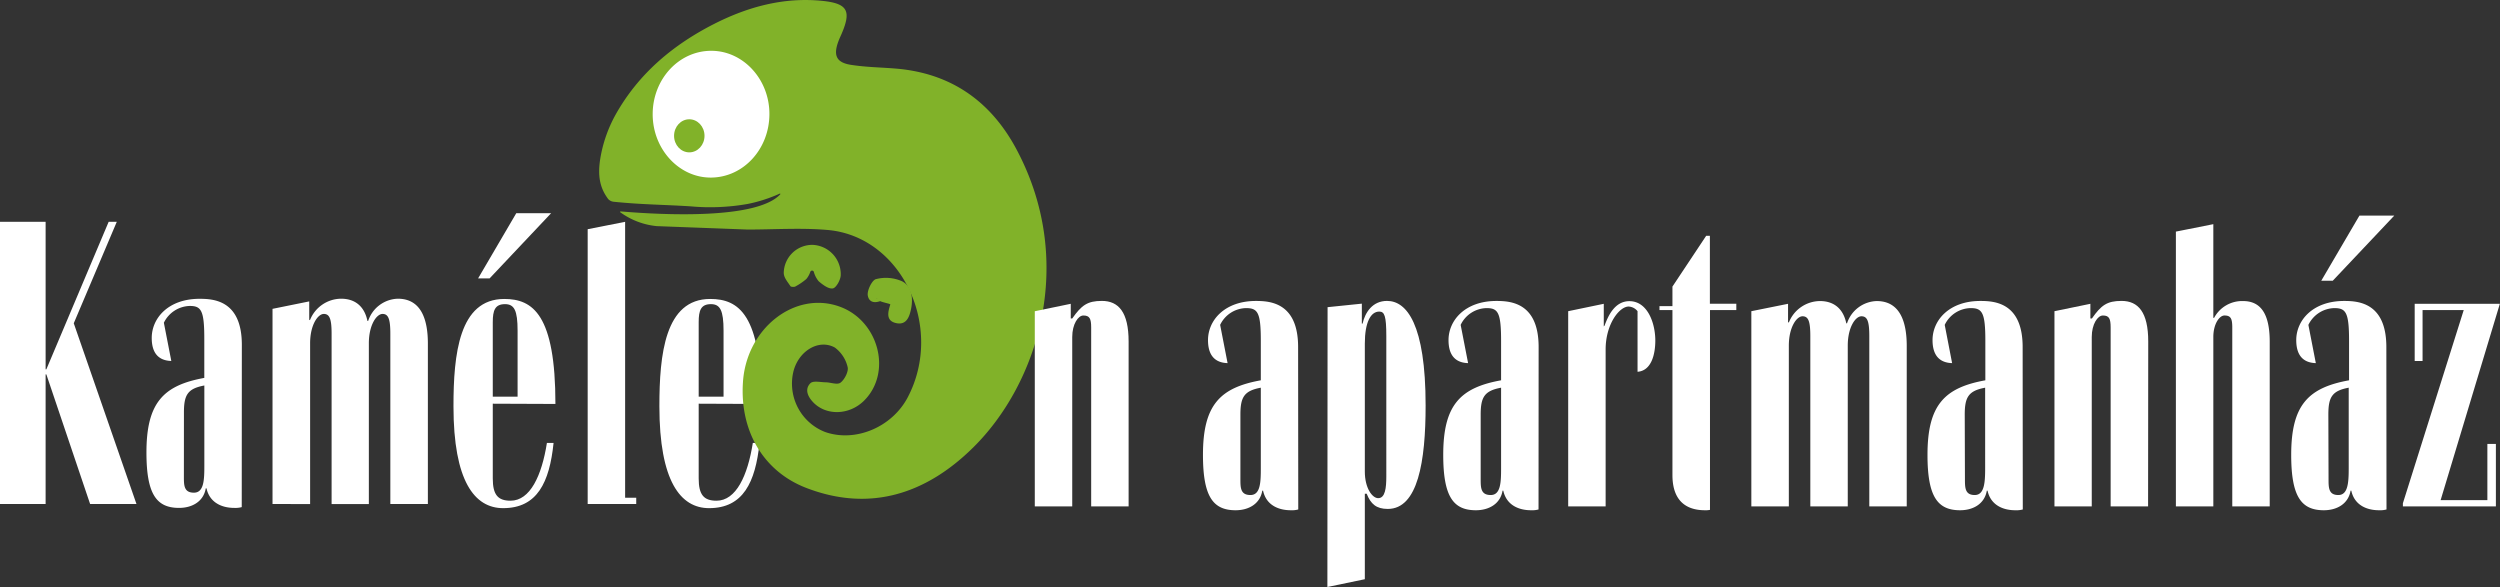 <svg xmlns="http://www.w3.org/2000/svg" viewBox="0 0 510.78 119.96"><rect x="0" y="0" width="510.78" height="119.96" fill="#333333" stroke="none"/><defs><style>.cls-1{fill:#fff;}.cls-2{fill:#81b229;}</style></defs><title>cim_feher</title><g id="Réteg_1" data-name="Réteg 1"><g id="Cím"><path class="cls-1" d="M42.57,259.21H33.25V201.56h9.32V231.7h.15l12.73-30.14h1.66l-8.79,20.73,12.81,36.92H51.66l-8.94-26.48h-.15Z" transform="translate(-33.25 -156.24)"/><path class="cls-1" d="M82.64,259.85a4.86,4.86,0,0,1-1.51.16c-2.73,0-5.08-1.2-5.69-4h-.15c-.45,2.71-2.8,4-5.45,4-4.62,0-6.67-2.79-6.67-11.33,0-10.2,3.49-13.71,11.82-15.23v-8c0-5.74-.61-6.7-2.95-6.7a6.06,6.06,0,0,0-5.31,3.43l1.52,7.81c-2.73-.08-4-1.75-4-4.7,0-4.07,3.41-8,9.77-8,2.88,0,8.64.31,8.64,9.4Zm-11.82-6.22c0,1.75,0,3.27,2.05,3.27S75,254.27,75,251.39V235c-3.41.64-4.17,1.91-4.17,5.5Z" transform="translate(-33.25 -156.24)"/><path class="cls-1" d="M88.93,259.21V219.34l7.5-1.52v3.75l.15.08a6.9,6.9,0,0,1,6.36-4.38c2.88,0,4.78,1.59,5.38,4.54h.15a6.59,6.59,0,0,1,6.06-4.54c4.85,0,6.14,4.38,6.14,9.17v32.77H113V224.44c0-2.95-.38-4.06-1.59-4.06s-2.8,2.23-2.8,6v32.85H101V224.44c0-2.95-.38-4.06-1.59-4.06s-2.8,2.23-2.8,6v32.85Z" transform="translate(-33.25 -156.24)"/><path class="cls-1" d="M133.93,238.72V254c0,3.35,1.06,4.54,3.63,4.54,4,0,6.37-5.1,7.43-11.8h1.36c-.83,8.05-3.33,13.32-10.3,13.32-5.84,0-10.15-5.51-10.15-20.82,0-10.6,1.13-21.92,10.38-21.92,5.83,0,10.45,3.18,10.45,21.45Zm-3-25.6,7.8-13.32h7.12l-12.57,13.32Zm3,24.16H139V223.8c0-4.14-.68-5.42-2.57-5.42-2.05,0-2.5,1.28-2.5,3.67Z" transform="translate(-33.25 -156.24)"/><path class="cls-1" d="M153.32,203.07l7.65-1.51v56.37h2.27v1.28h-9.92Z" transform="translate(-33.25 -156.24)"/><path class="cls-1" d="M176,238.72V254c0,3.35,1.06,4.54,3.64,4.54,4,0,6.36-5.1,7.42-11.8h1.37c-.84,8.05-3.34,13.32-10.31,13.32-5.83,0-10.15-5.51-10.15-20.82,0-10.6,1.14-21.92,10.38-21.92,5.83,0,10.45,3.18,10.45,21.45Zm0-1.44h5.08V223.8c0-4.14-.69-5.42-2.58-5.42-2.05,0-2.5,1.28-2.5,3.67Z" transform="translate(-33.25 -156.24)"/><ellipse class="cls-1" cx="145.72" cy="23.8" rx="14" ry="14.74"/><path class="cls-2" d="M198.81,211.77a.38.38,0,0,1,.71,0,5.06,5.06,0,0,0,1,1.94c.84.72,2,1.6,2.88,1.46.67-.11,1.55-1.67,1.62-2.65a6,6,0,0,0-5.72-6.25,5.83,5.83,0,0,0-5.92,5.69c0,1,.74,1.79,1.36,2.74.12.19.81.2,1,.08a13.2,13.2,0,0,0,2.24-1.52A4.52,4.52,0,0,0,198.81,211.77Z" transform="translate(-33.25 -156.24)"/><path class="cls-2" d="M212.46,217.24c0,.68,2.77,1,2.69,1.22-.52,1.61-.91,3.32,1.17,3.79s2.73-1.19,3.08-2.94c.45-2.28.09-4.64-1.89-5.62a8.13,8.13,0,0,0-5.29-.42c-.8.19-1.86,2.34-1.67,3.36.31,1.66,1.84,1.57,3.18.84C214.06,217.29,211.8,217.34,212.46,217.24Z" transform="translate(-33.25 -156.24)"/><path class="cls-2" d="M202.27,203.22c-5.4-.46-10.85-.08-16.28-.08l-18.57-.7a15.16,15.16,0,0,1-7.49-2.87c0-.15.11-.13.2-.13,8.67.73,27.76,1.67,32.55-3.51,0,0,0-.21-.1-.14a30.33,30.33,0,0,1-6.52,2.11,44,44,0,0,1-11.7.5c-5.41-.35-9.83-.34-15.73-.94a1.77,1.77,0,0,1-1.1-.53c-1.8-2.38-2.18-4.92-1.63-8.32a27.87,27.87,0,0,1,3.07-8.85c4.8-8.61,11.95-14.44,20.22-18.65,7-3.55,14.33-5.48,22.08-4.69,5.29.54,6,2.11,3.75,7.14-.11.25-.23.5-.33.76-1.28,3.14-.67,4.69,2.42,5.17s6,.51,9,.75c11,.86,19.51,6.33,25,16.85,12,22.88,4.26,47.5-9.07,60.62-9.73,9.59-21.19,13.15-34,8.24-8.8-3.36-13.64-11.62-13-21.55.66-11,10.52-18.77,19.66-15.55,8.07,2.83,10.89,13.45,5.11,19.23-3,3-7.72,3.14-10.39.38-1.11-1.15-1.82-2.65-.62-3.9.58-.6,2.06-.22,3.13-.21s2.39.58,3.06.06c.82-.62,1.68-2.31,1.44-3.18a6.89,6.89,0,0,0-2.64-4c-3.4-1.83-7.56.88-8.49,5.15a10.6,10.6,0,0,0,6.58,12.14c6.17,2.13,13.62-1,16.83-7.1C226.25,223.06,217.45,204.48,202.27,203.22Zm-23.57-36.6c-6.65-.08-12.07,5.71-12.1,12.9s5.42,13.09,12,13,11.81-5.84,11.85-12.92S185.18,166.69,178.7,166.62Z" transform="translate(-33.25 -156.24)"/><ellipse class="cls-2" cx="140.83" cy="27.75" rx="3.11" ry="3.38"/><path class="cls-1" d="M298.5,260.33a4.86,4.86,0,0,1-1.51.16c-2.73,0-5.08-1.19-5.68-4h-.16c-.45,2.71-2.8,4-5.45,4-4.62,0-6.67-2.79-6.67-11.32,0-10.21,3.49-13.72,11.82-15.23v-8.06c0-5.74-.6-6.69-3-6.69a6,6,0,0,0-5.31,3.43l1.52,7.81c-2.73-.08-4-1.75-4-4.7,0-4.07,3.41-8,9.78-8,2.88,0,8.63.32,8.63,9.41Zm-11.82-6.22c0,1.76,0,3.27,2.05,3.27s2.12-2.63,2.12-5.5V235.45c-3.41.64-4.17,1.92-4.17,5.51Z" transform="translate(-33.25 -156.24)"/><path class="cls-1" d="M304.49,219l7-.72v4.07h.15c.53-2.32,2.05-4.63,5-4.63,4,0,7.88,4.71,7.88,21.37,0,11.48-1.59,21.13-7.73,21.13-2.34,0-3.48-1-4.31-3.11h-.38v17.47l-7.65,1.59Zm12,5.9c0-4.15-.38-5-1.44-5-1.74,0-2.95,2.16-2.95,6.54v26.16c0,3.35,1.51,5.42,2.73,5.42,1.43,0,1.66-2.07,1.66-4.46Z" transform="translate(-33.25 -156.24)"/><path class="cls-1" d="M347.59,260.33a4.86,4.86,0,0,1-1.51.16c-2.73,0-5.08-1.19-5.69-4h-.15c-.45,2.71-2.8,4-5.45,4-4.62,0-6.67-2.79-6.67-11.32,0-10.21,3.49-13.72,11.82-15.23v-8.06c0-5.74-.61-6.69-2.95-6.69a6,6,0,0,0-5.31,3.43l1.52,7.81c-2.73-.08-4-1.75-4-4.7,0-4.07,3.41-8,9.78-8,2.87,0,8.63.32,8.63,9.41Zm-11.82-6.22c0,1.76,0,3.27,2.05,3.27s2.12-2.63,2.12-5.5V235.45c-3.41.64-4.17,1.92-4.17,5.51Z" transform="translate(-33.25 -156.24)"/><path class="cls-1" d="M361.3,259.7h-7.65V219.82l7.27-1.51v4.62l.16-.16c.68-1.83,2-5,5.07-5,3.71,0,5.3,4.47,5.3,8.06,0,2.55-.68,6.14-3.63,6.37V219.82a2.48,2.48,0,0,0-1.82-.95c-1.89,0-4.7,3.59-4.7,8.77Z" transform="translate(-33.25 -156.24)"/><path class="cls-1" d="M388,219.59h-5.38v40.82a4.06,4.06,0,0,1-1,.08c-4.55,0-6.67-2.63-6.67-7.17V219.59h-2.65v-.8h2.65v-4l6.89-10.37h.76v13.88H388Z" transform="translate(-33.25 -156.24)"/><path class="cls-1" d="M391.07,259.7V219.82l7.5-1.51v3.75l.16.08a6.9,6.9,0,0,1,6.36-4.39c2.88,0,4.77,1.6,5.38,4.55h.15a6.59,6.59,0,0,1,6.06-4.55c4.85,0,6.14,4.39,6.14,9.17V259.7h-7.65V224.93c0-3-.38-4.07-1.6-4.07s-2.8,2.23-2.8,6V259.7h-7.65V224.93c0-3-.38-4.07-1.59-4.07s-2.8,2.23-2.8,6V259.7Z" transform="translate(-33.25 -156.24)"/><path class="cls-1" d="M446.53,260.33a4.92,4.92,0,0,1-1.52.16c-2.72,0-5.07-1.19-5.68-4h-.15c-.46,2.71-2.8,4-5.46,4-4.62,0-6.66-2.79-6.66-11.32,0-10.21,3.48-13.72,11.82-15.23v-8.06c0-5.74-.61-6.69-3-6.69a6,6,0,0,0-5.3,3.43l1.51,7.81c-2.72-.08-4-1.75-4-4.7,0-4.07,3.41-8,9.77-8,2.88,0,8.64.32,8.64,9.41Zm-11.82-6.22c0,1.76,0,3.27,2,3.27s2.13-2.63,2.13-5.5V235.45c-3.41.64-4.17,1.92-4.17,5.51Z" transform="translate(-33.25 -156.24)"/><path class="cls-1" d="M472.13,259.7h-7.65V223.17c0-1.83-.3-2.47-1.59-2.47-1.06,0-2.27,1.76-2.27,4.39V259.7H453V219.82l7.34-1.51v3h.31c1.89-2.71,3.1-3.59,6.06-3.59,3.41,0,5.45,2.31,5.45,8.29Z" transform="translate(-33.25 -156.24)"/><path class="cls-1" d="M477.81,203.56l7.65-1.52v19.14h.16a6.48,6.48,0,0,1,5.91-3.43c3.41,0,5.45,2.31,5.45,8.29V259.7h-7.65V223.17c0-1.83-.3-2.47-1.59-2.47-1.06,0-2.28,1.76-2.28,4.39V259.7h-7.65Z" transform="translate(-33.25 -156.24)"/><path class="cls-1" d="M520.84,260.33a4.86,4.86,0,0,1-1.51.16c-2.73,0-5.08-1.19-5.68-4h-.15c-.46,2.71-2.81,4-5.46,4-4.62,0-6.67-2.79-6.67-11.32,0-10.21,3.49-13.72,11.82-15.23v-8.06c0-5.74-.6-6.69-3-6.69a6.05,6.05,0,0,0-5.31,3.43l1.52,7.81c-2.73-.08-4-1.75-4-4.7,0-4.07,3.41-8,9.78-8,2.88,0,8.63.32,8.63,9.41ZM507.51,213.6l7.8-13.31h7.12L509.86,213.6ZM509,254.11c0,1.76,0,3.27,2,3.27s2.12-2.63,2.12-5.5V235.45c-3.41.64-4.16,1.92-4.16,5.51Z" transform="translate(-33.25 -156.24)"/><path class="cls-1" d="M526.6,230V218.31H544L531.9,258.42h9.55V246.94h1.74V259.7h-19v-.64l12.43-39.47h-8.41V230Z" transform="translate(-33.25 -156.24)"/><path class="cls-1" d="M263.84,259.7h-7.65V223.17c0-1.83-.31-2.47-1.6-2.47-1.06,0-2.27,1.76-2.27,4.39V259.7h-7.65V219.83l7.35-1.52v3h.3c1.9-2.71,3.11-3.59,6.06-3.59,3.41,0,5.46,2.31,5.46,8.29Z" transform="translate(-33.25 -156.24)"/></g></g></svg>